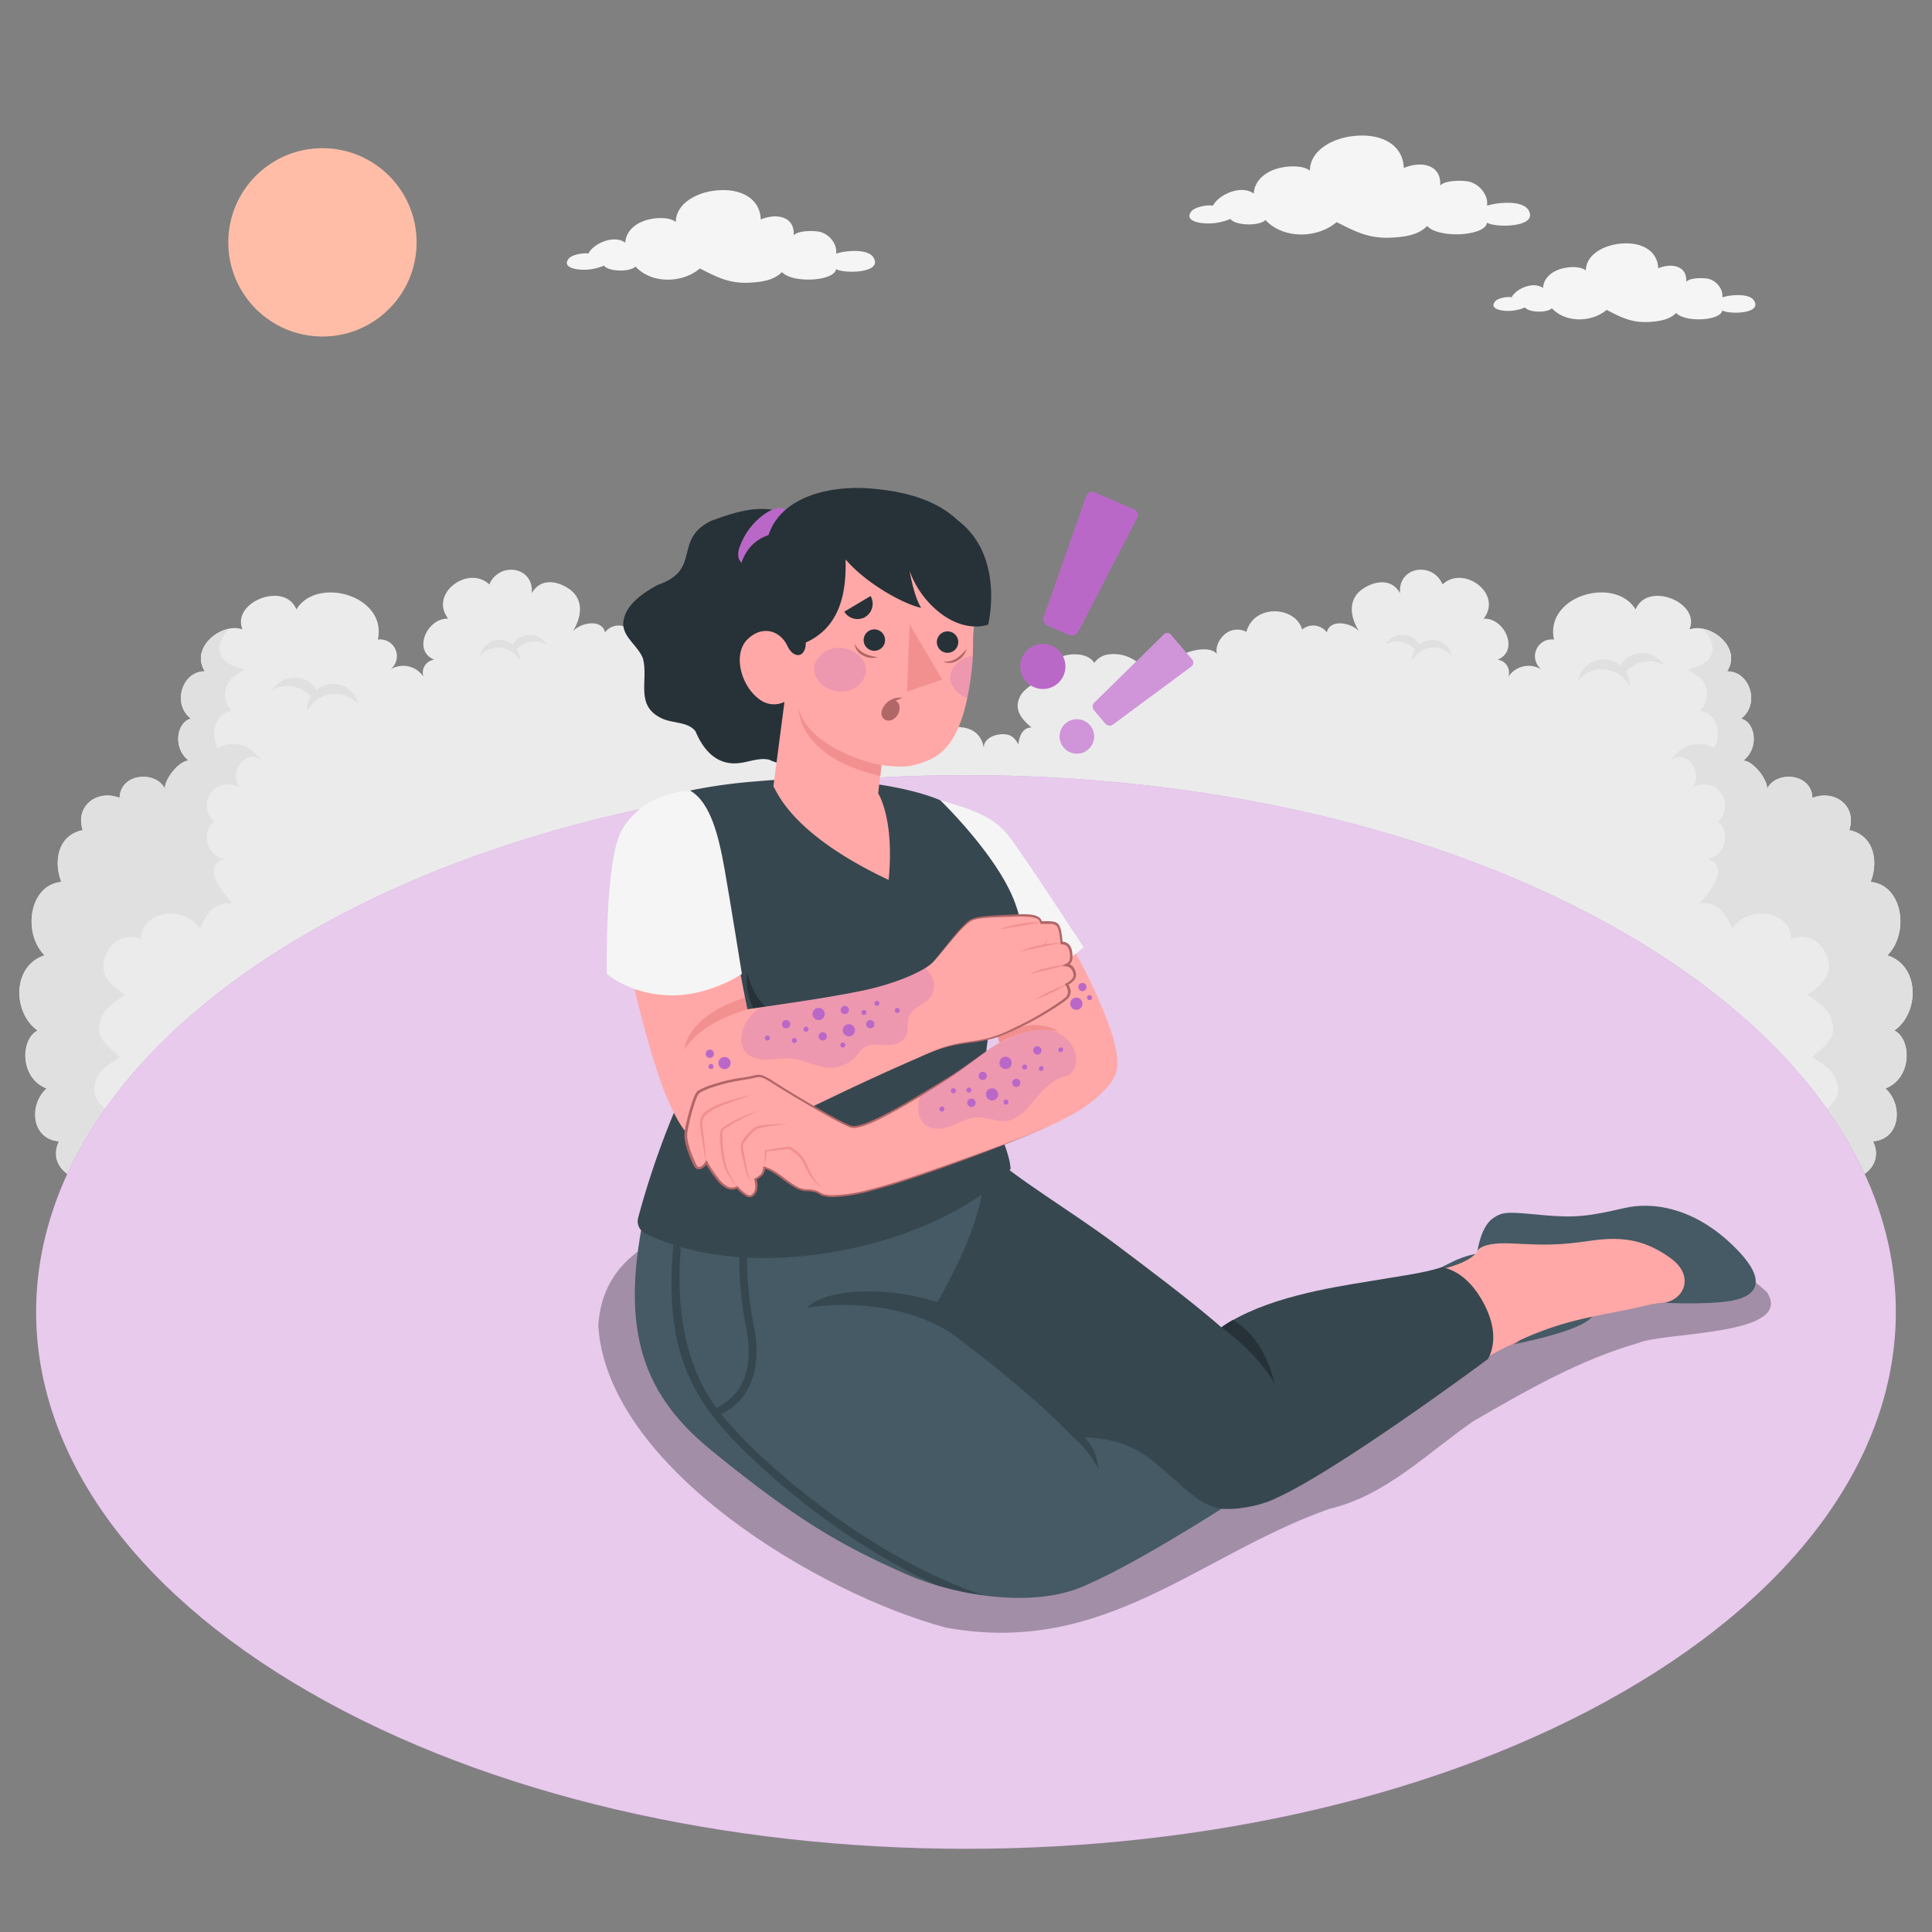 <svg xmlns="http://www.w3.org/2000/svg" viewBox="0 0 500 500"><rect x="0" y="0" width="500" height="500" fill="#808080" stroke="none"/><g id="freepik--Floor--inject-124"><g id="freepik--Shrubbery--inject-124"><g id="freepik--shrubbery--inject-124"><g id="freepik--shrubbery--inject-124"><path d="M490.28,266.71c6.58-4.69,6.53-16.85-1.83-19.46,5.77-5.78,4-18.24-4.34-19,2.05-5.11,1-12.11-5.53-13.4,2.08-6.26-3.72-10.61-9.53-8.36-.25-6.6-9.61-7-11.72-2.33.12-2.56-3.71-7.3-6.17-7.31,4.25-3.32,3.07-10-.57-10.86,5-3.75,2.3-12.32-3.61-12.24,4-6.25-4.49-12.77-9.75-10.85,3-7-10.92-12.61-13.93-5.17-5.32-8.76-23.57-3.6-21.13,7.79a4.34,4.34,0,0,0-3.23,7.74,6.3,6.3,0,0,0-8.57,1.87,3.36,3.36,0,0,0-2.8-4.4c5.78-2.35,1.73-10.94-3.61-10.61,5.05-6.48-5.19-14-10.63-8.87-2.53-6-11.57-4.69-11,2.28-2-3.63-5.94-3.38-9.18-1.43-4.46,2.68-3.86,7.45-1.41,11.32-1.85-2.21-7.5-3.43-8.36.23a4.42,4.42,0,0,0-6.38-.73c-1.67-6-12.41-6.78-14.44.61a5,5,0,0,0-4.82.07c-1.78,1-3.33,3.54-2.81,5.64-1.66-2-6.08-1.07-8.09-.2-3.56,1.54-3.26,4.32-4.3,7.39-2.38-1.44-4.23-1-6.53.59a7.46,7.46,0,0,0,0-3.39c-.42-1.54-2.07-2.7-3.44-3.35a9.85,9.85,0,0,0-6.22-.83,5.44,5.44,0,0,0-3.16,2.12c-2.83-4.71-15.39-1.36-11.05,4.39-2.73-.61-7,1.92-8.17,4.32-1.7,3.45.52,5.92,3,8-2.18-.06-3.19,2.09-3.42,4.41a5.12,5.12,0,0,0-1.72-2.11c-2.18-1.4-7.37-.17-7.21,3-.61-3.46-2.92-5.76-8.19-5.4-5.81.39-7.06,4.46-6.65,7.56-.58-2.06-1.85-5.61-4-7.17s-7.5-1.86-9.44.51c-.24-.15.27.11,0,0a12.41,12.41,0,0,0-2.12-7.22c-1.81-2.42-6.34-4.83-9.17-2.78,1.08-4.24.38-9.69-4.92-10.57-5.1-.85-12,6.26-13.23,10.81-.61-3.18-1.55-6.49-5-7.63a8,8,0,0,0-8.06,2.2c.53-2.64,1.86-5.64.43-8.18a5.06,5.06,0,0,0-6.87-2.18c-2-7.39-12.77-6.61-14.44-.61a4.42,4.42,0,0,0-6.38.73c-.86-3.66-6.51-2.44-8.36-.23,2.45-3.87,3-8.64-1.41-11.32-3.24-2-7.18-2.2-9.18,1.43.59-7-8.45-8.23-11-2.28-5.44-5.14-15.68,2.39-10.63,8.87-5.34-.33-9.39,8.26-3.61,10.61a3.36,3.36,0,0,0-2.8,4.4,6.3,6.3,0,0,0-8.57-1.87,4.34,4.34,0,0,0-3.23-7.74C100.27,154.12,82,149,76.7,157.72c-3-7.44-16.91-1.85-13.93,5.17-5.26-1.92-13.72,4.6-9.75,10.85-5.91-.08-8.56,8.49-3.61,12.24-3.64.89-4.82,7.54-.57,10.86-2.46,0-6.29,4.75-6.17,7.31-2.11-4.65-11.47-4.27-11.72,2.33-5.81-2.25-11.61,2.1-9.53,8.36-6.57,1.29-7.58,8.29-5.53,13.4-8.37.77-10.11,13.23-4.34,19C3.19,249.86,3.14,262,9.72,266.71c-4.36,2.08-4.79,12.2,2.31,15-4.62,4.13-4,13.07,3.21,13.68-3.66,7.55,6.56,13,13.31,8.9,1.64-.79,1.32-1,3-.12H468.43c1.7-.84,1.38-.67,3,.12,6.75,4.07,17-1.35,13.31-8.9,7.18-.61,7.83-9.55,3.21-13.68C495.07,278.91,494.64,268.79,490.28,266.71Z" style="fill:#ebebeb"></path><path d="M71.22,177.62a6.66,6.66,0,0,1,10.7.92,6.69,6.69,0,0,1,10.84,3.85A8,8,0,0,0,79.51,184a5.58,5.58,0,0,1,0-1.15,6.67,6.67,0,0,1,.9-2.58,5.92,5.92,0,0,0-.69-.73,8,8,0,0,0-9.22-1A5.9,5.9,0,0,1,71.22,177.62Z" style="fill:#e0e0e0"></path><path d="M140.91,166.07a5.17,5.17,0,0,0-7.3-.43,4.93,4.93,0,0,0-1,1.15,5.16,5.16,0,0,0-8.37,3,6.24,6.24,0,0,1,3.92-2.15,6.15,6.15,0,0,1,6.31,3.37,5.22,5.22,0,0,0,0-.88,5.42,5.42,0,0,0-.7-2,6.92,6.92,0,0,1,.53-.56,6.13,6.13,0,0,1,7.11-.74A4,4,0,0,0,140.91,166.07Z" style="fill:#e0e0e0"></path><path d="M11.55,247.25c-5.77-5.78-4-18.24,4.34-19-2.05-5.11-1-12.11,5.53-13.4-2.08-6.26,3.72-10.61,9.53-8.36.25-6.6,9.61-7,11.72-2.33-.12-2.56,3.71-7.3,6.17-7.31-4.25-3.32-3.07-10,.57-10.86-4.95-3.75-2.3-12.32,3.61-12.24-3.15-5,1.54-10.09,6.23-11-1.7,1.89-3.25,4.42-2,7,1.11,2.33,4.12,2.74,6.12,3.72-4.74,1.6-6.92,6.36-3.39,10.53-4.83.61-5.45,7-3.52,9.64,1.19-1,3.65-1.26,5.45-.92,2.43.46,3.73,1.68,5.91,4.12-4.3-3.32-8.66,3-5.93,6.77-2.18-.93-5.75-1.18-7.73,2.27a5.78,5.78,0,0,0,1.31,6.91c-1.71.66-2.22,3.59-1.78,5.2a5.45,5.45,0,0,0,4.47,4.35c-6.29,1.69-.26,9.15,2,11.42-5-.43-7,3.08-8.49,6.94.42-1.09-2.88-3.11-3.59-3.43a9.69,9.69,0,0,0-5.26-.72c-3.63.49-6.49,3-6.31,6.87,0-.94-3.64-1.47-5.74-.19a8.21,8.21,0,0,0-4,6.3c-.42,3.44,2.81,6.32,5.63,7.87-2.81,2-5.66,3.51-6.56,7.27-1.1,4.58,2.71,6.23,5.18,9-2.74,1.81-5.47,3-6.42,6.62-1.16,4.44,2.47,6.45,5.29,8.88-7.1.51-10.08,9.7-6.5,15a8,8,0,0,0,1.25,1.43c-6.06.65-12.28-4.08-9.3-10.23-7.18-.61-7.83-9.55-3.21-13.68-7.1-2.79-6.67-12.91-2.31-15C3.14,262,3.19,249.86,11.55,247.25Z" style="fill:#e0e0e0"></path><path d="M430,171.28a6.7,6.7,0,0,0-9.46-.56,6.42,6.42,0,0,0-1.23,1.49,6.69,6.69,0,0,0-10.85,3.84,8,8,0,0,1,13.25,1.58,5.49,5.49,0,0,0,0-1.14,6.66,6.66,0,0,0-.9-2.59,6.69,6.69,0,0,1,.69-.72,7.94,7.94,0,0,1,9.22-1A5.54,5.54,0,0,0,430,171.28Z" style="fill:#e0e0e0"></path><path d="M359.09,166.07a5.17,5.17,0,0,1,7.3-.43,4.93,4.93,0,0,1,.95,1.15,5.16,5.16,0,0,1,8.37,3,6.24,6.24,0,0,0-3.92-2.15,6.15,6.15,0,0,0-6.31,3.37,5.22,5.22,0,0,1,0-.88,5.42,5.42,0,0,1,.7-2,6.92,6.92,0,0,0-.53-.56,6.13,6.13,0,0,0-7.11-.74A4,4,0,0,1,359.09,166.07Z" style="fill:#e0e0e0"></path><path d="M488.45,247.25c5.77-5.78,4-18.24-4.34-19,2.05-5.11,1-12.11-5.53-13.4,2.08-6.26-3.72-10.61-9.53-8.36-.25-6.6-9.61-7-11.72-2.33.12-2.56-3.71-7.3-6.17-7.31,4.25-3.32,3.07-10-.57-10.86,5-3.75,2.3-12.32-3.61-12.24,3.15-5-1.54-10.09-6.23-11,1.7,1.89,3.25,4.42,2,7-1.11,2.33-4.12,2.74-6.12,3.72,4.74,1.6,6.92,6.36,3.39,10.53,4.83.61,5.45,7,3.52,9.64-1.19-1-3.65-1.26-5.45-.92-2.43.46-3.73,1.68-5.91,4.12,4.3-3.32,8.66,3,5.93,6.77,2.18-.93,5.75-1.18,7.73,2.27a5.78,5.78,0,0,1-1.31,6.91c1.71.66,2.22,3.59,1.78,5.2a5.45,5.45,0,0,1-4.47,4.35c6.29,1.69.26,9.15-1.95,11.42,5-.43,7,3.08,8.49,6.94-.42-1.09,2.88-3.11,3.59-3.43a9.69,9.69,0,0,1,5.26-.72c3.63.49,6.49,3,6.31,6.87,0-.94,3.64-1.47,5.74-.19a8.21,8.21,0,0,1,4,6.3c.42,3.44-2.81,6.32-5.63,7.87,2.81,2,5.66,3.51,6.56,7.27,1.1,4.58-2.71,6.23-5.18,9,2.74,1.81,5.47,3,6.42,6.62,1.16,4.44-2.47,6.45-5.29,8.88,7.1.51,10.08,9.7,6.5,15a8,8,0,0,1-1.25,1.43c6.06.65,12.28-4.08,9.3-10.23,7.18-.61,7.83-9.55,3.21-13.68,7.1-2.79,6.67-12.91,2.31-15C496.86,262,496.81,249.86,488.45,247.25Z" style="fill:#e0e0e0"></path></g></g></g><g id="freepik--Grass--inject-124"><path d="M79.85,437.79c-94-54.26-94-142.22,0-196.48s246.33-54.25,340.3,0,94,142.22,0,196.48S173.82,492,79.85,437.79Z" style="fill:#BA68C8"></path><path d="M79.85,437.79c-94-54.26-94-142.22,0-196.48s246.33-54.25,340.3,0,94,142.22,0,196.48S173.82,492,79.85,437.79Z" style="fill:#fff;opacity:0.65"></path></g></g><g id="freepik--Sun--inject-124"><circle id="freepik--sun--inject-124" cx="83.45" cy="62.72" r="24.37" style="fill:#ffbda7"></circle></g><g id="freepik--Clouds--inject-124"><path id="freepik--Cloud--inject-124" d="M410.42,70c0-3.84,4.2-6.5,9-6.95,5.61-.53,9.59,2,9.72,6.39,3.67-1.51,7.54-.54,7.25,3.49.95-1.1,4.52-1.07,5.8-.76a5,5,0,0,1,3.2,2.72,3.69,3.69,0,0,1,.33,2.07c2.14-.7,7-1.13,8.22.83,2.17,3.49-6.48,3.6-8.23,2.55-.37,2.71-9.67,3.16-11.92.65-1.76,1.77-4.28,2.16-7,2.33-4.6.27-7.42-1.29-11-3.12-3.9,3.31-10.65,3.37-14.16-.42-.9.85-3.37,1.11-5.35.64-1.3-.31-1.6-.86-1.6-.86a11.27,11.27,0,0,1-2.38.71c-2.56.54-7.3,0-5.31-2.32.68-.79,3.16-1.28,4.21-1,1.12-2.19,5.58-4.26,8.14-2.41.1-2.65,2.53-4.73,5.94-5.25C406.37,69.06,409.11,68.91,410.42,70Z" style="fill:#f5f5f5"></path><path id="freepik--cloud--inject-124" d="M339,44.17c0-5,5.47-8.45,11.66-9,7.29-.68,12.46,2.57,12.64,8.31,4.77-2,9.79-.7,9.42,4.54,1.24-1.43,5.88-1.39,7.54-1a6.52,6.52,0,0,1,4.16,3.54,4.8,4.8,0,0,1,.43,2.68c2.78-.91,9.1-1.46,10.69,1.09,2.81,4.54-8.43,4.68-10.7,3.31-.48,3.53-12.57,4.11-15.49.85-2.29,2.3-5.57,2.81-9.12,3-6,.36-9.64-1.67-14.31-4-5.07,4.3-13.84,4.38-18.41-.54-1.17,1.1-4.38,1.44-7,.82-1.69-.4-2.08-1.12-2.08-1.12a14.27,14.27,0,0,1-3.1.93c-3.32.7-9.48,0-6.9-3,.88-1,4.11-1.66,5.48-1.35,1.45-2.84,7.25-5.54,10.58-3.13.13-3.45,3.28-6.14,7.71-6.83C333.71,43,337.27,42.76,339,44.17Z" style="fill:#f5f5f5"></path><path id="freepik--cloud--inject-124" d="M174.9,57.46c0-4.52,4.95-7.65,10.55-8.18,6.6-.62,11.28,2.32,11.43,7.52,4.32-1.78,8.87-.64,8.52,4.1,1.13-1.29,5.33-1.25,6.83-.89a5.87,5.87,0,0,1,3.76,3.2,4.31,4.31,0,0,1,.39,2.43c2.52-.83,8.24-1.33,9.67,1,2.54,4.1-7.63,4.23-9.68,3-.44,3.2-11.37,3.72-14,.77-2.06,2.09-5,2.54-8.24,2.74-5.41.32-8.73-1.51-13-3.67-4.58,3.89-12.52,4-16.65-.49-1.06,1-4,1.3-6.29.75-1.53-.37-1.88-1-1.88-1a13.82,13.82,0,0,1-2.81.85c-3,.62-8.58,0-6.24-2.74.8-.92,3.72-1.5,5-1.22,1.31-2.57,6.56-5,9.57-2.83.12-3.12,3-5.56,7-6.18C170.14,56.36,173.37,56.18,174.9,57.46Z" style="fill:#f5f5f5"></path></g><g id="freepik--shadow--inject-124"><path id="freepik--shadow--inject-124" d="M154.83,343c2.25,36.89,57.54,69.59,90,78.23,41,7.47,65-18.58,99.09-30.7,14.76-3.48,25.37-14.42,37.38-22.73,13.54-7.85,27.56-15.89,42.65-20.22,6.61-2.94,40.8-1.8,33.29-13.22C412.08,293.49,362.86,370,313.42,354.7c-11.49-4.28-21.23-12.4-31.31-19.19-8.31-8.6-18.44-15.45-30.53-17C225.28,314.76,157.34,304.49,154.83,343Z" style="opacity:0.3"></path></g><g id="freepik--Character--inject-124"><g id="freepik--character--inject-124"><g id="freepik--Bottom--inject-124"><path d="M407,343.32l-.43.18a74.69,74.69,0,0,1-9.71,3.12c-3,.74-5.95,1.22-8.75,2.69-13.87,7.28-23.14,9.1-39.33,25.18,0,0-16.55-18-18.1-19.62,0,0,10.81-4.39,11-9.16a11.61,11.61,0,0,1,3.59-7.87c2.05-1.74,5-2.41,9.06-3.13a67.44,67.44,0,0,0,10.44-2.27,28,28,0,0,0,5-2.28A39.87,39.87,0,0,1,383.23,325a28.57,28.57,0,0,1,11.07.77,38.66,38.66,0,0,1,6.37,2.11c1.64.7,4,1.45,4.91,3.13a3.93,3.93,0,0,0,.39.73,2.89,2.89,0,0,0,1.63.74,6.89,6.89,0,0,1,3.4,1.9,4.78,4.78,0,0,1,1.32,3.61,5.41,5.41,0,0,1-2.08,3.52A12.93,12.93,0,0,1,407,343.32Z" style="fill:#f28f8f"></path><path d="M391.56,347.93c4.95-2.07,6-8.71-1.08-11.57s-13-2.77-21.13.57-11.45,4.05-19.6,5.66-8.25,4.05-8.25,4.05-.74-6.32,1.86-9.22c2.1-2.34,3.41-2.51,12.07-3.84s11.93-2.69,20.26-6.94c6.64-3.38,17-4.42,28.92,2.21,15,8.34,7.05,13,3.4,14.5C401.86,346,391.56,347.93,391.56,347.93Z" style="fill:#455a64"></path><path d="M256,298.43c6.4,6.25,21.69,15.29,32.81,23.65,18.53,13.94,36.05,27.13,43.3,38.53,6.29,9.89,10.85,27.29-11.71,29.77-12.85,1.42-42.26-8-54.95-15.77L237,349.9Z" style="fill:#37474f"></path><path d="M446.72,336.42l-.45.06a72.09,72.09,0,0,1-10.17.67c-3.09,0-6.07-.25-9.15.49-15.22,3.7-24.66,3.21-44.26,14.88,0,0-11.7-21.46-12.8-23.43,0,0,11.55-1.63,12.9-6.21a11.6,11.6,0,0,1,5.4-6.76c2.4-1.2,5.4-1.14,9.55-.84a67.93,67.93,0,0,0,10.67.33,28.52,28.52,0,0,0,5.43-1,39.7,39.7,0,0,1,14.29-1.72,28.53,28.53,0,0,1,10.55,3.43,38.45,38.45,0,0,1,5.67,3.59c1.42,1.08,3.56,2.39,4,4.23a3.62,3.62,0,0,0,.21.8,2.81,2.81,0,0,0,1.4,1.12,7,7,0,0,1,2.84,2.67,4.78,4.78,0,0,1,.39,3.82,5.32,5.32,0,0,1-2.87,2.91A12.68,12.68,0,0,1,446.72,336.42Z" style="fill:#ffa8a7"></path><path d="M430.65,337.15c5.3-.81,7.94-7,1.76-11.49s-11.94-5.85-20.64-4.58-12.08,1.15-20.39.73-9,1.93-9,1.93.82-6.31,4.05-8.49c2.6-1.77,3.91-1.61,12.63-.8s12.23.29,21.35-1.81c7.26-1.67,17.57-.16,27.51,9.16,12.51,11.73,3.7,14.29-.22,14.9C441.12,337.73,430.65,337.15,430.65,337.15Z" style="fill:#455a64"></path><path d="M327.66,388.79c14.58-5.19,57.44-37.09,57.44-37.09,2.75-5.14.94-11.06-1.84-15.7-4.64-7.77-10.22-8-10.22-8-5.23,1.62-10.05,2.11-23.09,4.32-10.94,1.85-28.39,5.3-37.41,14.16S327.66,388.79,327.66,388.79Z" style="fill:#37474f"></path><path d="M316.12,343.49c10.46,7.81,13.75,14.71,13.75,14.71s-2.08-11.53-10.79-16.59A29.21,29.21,0,0,0,316.12,343.49Z" style="fill:#263238"></path><path d="M167.15,312.24c-6.58,29.89-2.11,47.53,16.64,62.86,23.11,18.91,34.42,25,50.05,32,16.47,7.35,39,9.16,50.09,1.42,10.27-7.19,4.34-17.86,2.74-23.63-3.9-14.16-46.22-44.07-46.22-44.07,8.72-15.27,14.21-26.73,14.63-40.25Z" style="fill:#455a64"></path><path d="M279.5,410.86c12.44-4.87,36.58-20.36,36.58-20.36-5.2-.95-8-4-14.06-9.31-7.19-6.36-11.77-9.22-24.33-9.31C277.69,371.88,269.37,414.83,279.5,410.86Z" style="fill:#455a64"></path><path d="M277.69,371.88a28.25,28.25,0,0,1,6.69,8.49c-.81-5-2-6.75-4.91-9.67Z" style="fill:#37474f"></path><path d="M248.88,347c-9.88-8.08-26.48-10.77-40-8.55,3.83-4.61,20.4-6.19,35-1A21.4,21.4,0,0,1,248.88,347Z" style="fill:#37474f"></path><path d="M175,315.79l2,.13c-3.08,21.16.19,37.29,8.41,48.42,9-4.28,9.15-13.85,7.6-21.25A90.16,90.16,0,0,1,191.51,320l2,.17A89.88,89.88,0,0,0,195,342.67c2.35,11.22-.61,19.43-8.32,23.32.91,1.14,1.86,2.29,2.9,3.43,10.1,11.15,36.07,33.77,64.94,43.43a79.21,79.21,0,0,1-12.34-2.7c-24.41-11.16-45.27-29.6-54.11-39.36C176,357.46,171.32,343.07,175,315.79Z" style="fill:#37474f"></path></g><g id="freepik--Top--inject-124"><path d="M206.37,137c12.74,10.43,3.36,8.77,8.23,19.77,1.46,2.62,3.86,4.66,5.09,7.39,2.73,6-1,13-6.42,16-1.7,1-3.69,1.88-4.47,3.69-1.18,2.74,1.13,5.79.89,8.76-.67,5.08-6.57,6.1-10.62,4-2.74-.65-5.52.75-8.32.93-5.55.39-8.84-3.71-10.78-8.32-1.87-2.39-5.54-2-8.37-3.15-7.47-3.27-3.72-9.82-5.18-15.59-1.15-3.15-4.72-5.2-5.11-8.53-.26-4.93,4.9-8.39,8.79-10.52,11.71-4,3.94-11.53,13.78-16.57,6.37-2.36,14.12-5,20.49-1.36C206,134.45,205,135.78,206.37,137Z" style="fill:#263238"></path><path d="M243.57,207.8c12.58,3.39,16,6.22,21,14.82S279.24,247,284,257.91c4.1,9.36,7,17.9,3.8,21.65s-28.29-8.37-28.29-8.37l-18.4-39.87Z" style="fill:#ffa8a7"></path><path d="M258.14,268.14l.55,1.71c5.95-3.37,13.34-3.94,17.19-1.66C271.61,264.63,265.45,264,258.14,268.14Z" style="fill:#f28f8f"></path><path d="M243.37,207.13c7.73,2.1,13.82,4.21,17.66,9.17s19.41,28.85,19.41,28.85S267,257.62,248.88,256.73L242,238.2Z" style="fill:#f5f5f5"></path><g id="freepik--top--inject-124"><g id="freepik--Chest--inject-124"><path d="M256.84,262.5c10.44-12.47,8.08-22.74,5.85-28.83-4.45-12.2-19.32-26.54-19.32-26.54S236.85,204,223,202.44a132.73,132.73,0,0,0-27.32-.22,136.44,136.44,0,0,0-20,3c4.24,7,6.38,17.84,5,25.06-3.15,17.2-6.42,20.77-6.42,20.77s2,17.93,2.55,22.39a34.46,34.46,0,0,1-2.57,14.95,219.2,219.2,0,0,0-9.1,26.82A3.5,3.5,0,0,0,167,319.2c29.82,14.72,78.32,1.78,94.54-16.66-.24-5.36-5.73-14.88-6.16-20.63C254.83,275.13,254.82,272.43,256.84,262.5Z" style="fill:#37474f"></path><path d="M230.64,263.92s-7.75,7.44-21.78,3.17-15.43-15.47-15.43-15.47-2.67,13.81,14.1,18.86C224.05,275.45,230.64,263.92,230.64,263.92Z" style="fill:#263238"></path></g></g><path d="M278.06,251.7a2.39,2.39,0,0,0-2.18-1.95c1.27-.54,1.5-1.31,1.31-3.08s-1-2.62-2.44-2.62c0,0-.23-3.4-.86-4.44s-2.54-.85-4.43-.85c-.29-1.54-2.21-2-6.7-1.78s-8.72.18-11,1-6.93,7.29-10.14,10.85c-2.39,2.67-10.57,5.94-18.36,7.54s-15,2.69-29.86,4.83c-2.13-10.88-5.83-30.65-7.12-36.27-3.6-15.72-10.67-19.69-10.67-19.69-6.84,1.35-13.69,5.91-15.41,12.49s0,17.78,2.24,29.76,7,29.11,10,36.22,5.67,10.94,7.91,11.26,8.42.2,18.43-3.59S216,283.18,237.06,274c5.06-2.22,7.5-3.44,14.11-4.3s8.68-2.15,13.16-4.27,11.14-6.4,11.87-7.3.72-2-.18-3.31C278.33,253.6,278.28,252.52,278.06,251.7Z" style="fill:#ffa8a7"></path><path d="M241.07,257.67a5.29,5.29,0,0,0-.35-5.65,7.56,7.56,0,0,0-1.32-1.45c-3.59,2.23-10,4.55-16.16,5.82-7.08,1.46-13.68,2.49-26,4.28a9.62,9.62,0,0,0-5.38,7.92,5.65,5.65,0,0,0,.52,2.85c1,1.94,3.4,2.73,5.58,2.78s4.36-.47,6.53-.29c3.62.29,7,2.44,10.57,2.39a9,9,0,0,0,6.59-3.06,9,9,0,0,1,2.49-2.5,4.76,4.76,0,0,1,1.83-.38c1.54-.06,3.09.19,4.63,0a4.75,4.75,0,0,0,3.85-2.21c.79-1.57.19-3.53.85-5.16C236.28,260.57,239.64,259.93,241.07,257.67Z" style="fill:#BA68C8;opacity:0.25"></path><path d="M193.38,261.22c-13.38,4-16.23,10.5-16.23,10.5s.17-8.61,15.64-13.53Z" style="fill:#f28f8f"></path><path d="M237.06,274c1.76-.8,3.51-1.62,5.31-2.32a32.6,32.6,0,0,1,5.57-1.62c1.89-.4,3.82-.58,5.71-.94a29.14,29.14,0,0,0,5.51-1.57c1.77-.73,3.48-1.63,5.22-2.46s3.4-1.78,5.06-2.76,3.28-2,4.85-3.1c.4-.27.78-.56,1.15-.85a4.41,4.41,0,0,0,.49-.43,2.18,2.18,0,0,0,.33-.54,2.49,2.49,0,0,0-.51-2.4l-.22-.3.34-.18a5.54,5.54,0,0,0,1.39-1,1.6,1.6,0,0,0,.55-1.34,3,3,0,0,0-.6-1.45,2,2,0,0,0-1.36-.65L274.5,250l1.25-.52a1.62,1.62,0,0,0,1.09-1.1,5.36,5.36,0,0,0,0-1.79,3,3,0,0,0-.61-1.6,1.92,1.92,0,0,0-1.49-.58h-.3l0-.3c-.05-.75-.14-1.52-.25-2.26a6.41,6.41,0,0,0-.59-2.08,2.36,2.36,0,0,0-1.84-.66c-.74,0-1.51,0-2.29,0h-.25l0-.24A1.64,1.64,0,0,0,268,237.6a7.89,7.89,0,0,0-2-.35,33.85,33.85,0,0,0-4.15,0c-2.79.12-5.59.09-8.33.48a8,8,0,0,0-2,.53,7.21,7.21,0,0,0-1.63,1.2,41.09,41.09,0,0,0-2.88,3c-1.83,2.1-3.58,4.28-5.46,6.34,1.83-2.11,3.51-4.33,5.3-6.48a36,36,0,0,1,2.82-3.11,7.24,7.24,0,0,1,1.69-1.3,8.14,8.14,0,0,1,2.06-.58c2.79-.45,5.59-.45,8.37-.62a36.8,36.8,0,0,1,4.21-.08,8.28,8.28,0,0,1,2.13.37,3,3,0,0,1,1,.59,2,2,0,0,1,.58,1.07l-.3-.24c.77,0,1.53-.05,2.33,0a6.34,6.34,0,0,1,1.2.18,2,2,0,0,1,1.12.74,7,7,0,0,1,.69,2.33c.12.77.21,1.54.27,2.32l-.32-.3a2.54,2.54,0,0,1,2,.79,3.6,3.6,0,0,1,.78,1.94,5.84,5.84,0,0,1,0,2,2.08,2.08,0,0,1-.55,1,3,3,0,0,1-.92.58l-.1-.65a2.64,2.64,0,0,1,1.81.87,3.61,3.61,0,0,1,.76,1.83,2.25,2.25,0,0,1-.75,1.88,6.19,6.19,0,0,1-1.56,1.07l.11-.48A4.29,4.29,0,0,1,277,256a2.58,2.58,0,0,1-.11,1.62,2.75,2.75,0,0,1-.43.69,4.65,4.65,0,0,1-.58.53c-.39.3-.79.59-1.19.86-1.6,1.11-3.24,2.12-4.91,3.1a83.76,83.76,0,0,1-10.4,5.15,28.14,28.14,0,0,1-5.62,1.52c-1.92.33-3.84.5-5.73.84a32.65,32.65,0,0,0-5.57,1.47C240.61,272.43,238.84,273.21,237.06,274Z" style="fill:#b16668"></path><path d="M258.69,240.45c.87-.31,1.75-.55,2.63-.77s1.78-.4,2.68-.57,1.81-.28,2.72-.34a14.75,14.75,0,0,1,2.74,0c-.9.12-1.8.25-2.69.4l-2.68.46-2.69.44C260.5,240.2,259.6,240.35,258.69,240.45Z" style="fill:#f28f8f"></path><path d="M263.78,246.28a20.91,20.91,0,0,1,2.65-.95c.9-.28,1.81-.49,2.73-.68s1.84-.35,2.78-.46a15.53,15.53,0,0,1,2.81-.14c-.47.07-.92.15-1.38.25l-1.37.28-2.74.57Z" style="fill:#f28f8f"></path><path d="M271,242.94a3,3,0,0,1-.38.9,2.63,2.63,0,0,1-.73.72c-.17.12.07.47.24.31a3,3,0,0,0,.63-.87,2.53,2.53,0,0,0,.29-1S271,242.9,271,242.94Z" style="fill:#f28f8f"></path><path d="M266.43,252.05a25.25,25.25,0,0,1,4.63-1.57,22.38,22.38,0,0,1,4.82-.73c-.79.2-1.57.43-2.35.63l-2.35.6C269.61,251.36,268,251.73,266.43,252.05Z" style="fill:#f28f8f"></path><path d="M267.92,258.68a39.75,39.75,0,0,1,8.1-3.9,35.18,35.18,0,0,1-3.94,2.18A36.78,36.78,0,0,1,267.92,258.68Z" style="fill:#f28f8f"></path><path d="M178.6,204.6c-5.55.28-13,2.55-17.56,10s-4,37.43-4,37.43,5.92,5.31,16.23,5.57S192,252.05,192,252.05s-2.9-18.13-4.44-26.88S183.92,207.67,178.6,204.6Z" style="fill:#f5f5f5"></path><g id="freepik--Head--inject-124"><path d="M198.28,132.76a17.6,17.6,0,0,0-6.81,8.68,5,5,0,0,0-.32,3,3.68,3.68,0,0,0,3.59,2.39,7.3,7.3,0,0,0,4.22-1.7,15.14,15.14,0,0,0,5.48-8.07c.41-1.47.52-3.89-.83-5C202,130.79,199.7,131.83,198.28,132.76Z" style="fill:#BA68C8"></path><path d="M252.2,161.73c4.32-7,2.52-17.41-.73-22.62-4.69-7.54-13.06-11.68-26.41-12.71-10.15-.79-22.83,2-26.17,12.06-10,3.41-8.49,16.81-6.77,22.61,3.62,12.17,9.78,22.15,9.06,28.25Z" style="fill:#263238"></path><path d="M193.53,165.38c3.91-3.71,8.46-2.07,10.25,1.79s5.61,3,4.59-2.64c2.61-.9,6-3.08,4.82-13.44-.22-2.65,1.22-7,3.91-8.92,4.5-3.19,12.38-1.47,16.38,3.56,6.73-4.38,10.75-4.59,15-.4,2.06,2,5.26,7.41,3.69,16.4-.6,2.71-.09,6.19-.66,11.31-2.12,19.37-7.94,22.81-13.42,24.53-3.28,1-5,1.05-10,.44l-.81,7.33s4.26,6.51,2.7,22.38c-24.78-11.66-28.7-22.41-29.82-24.21l2.86-21.86a6.18,6.18,0,0,1-6.59-.75C191.61,177.31,189.61,169.09,193.53,165.38Z" style="fill:#ffa8a7"></path><polygon points="235.42 161.57 234.73 178.99 243.81 175.86 235.42 161.57" style="fill:#f28f8f"></polygon><path d="M228.12,198c-6.18-1-19.08-5.89-21.41-14.49,0,0-.16,5.94,7,11.34,5.61,4.25,14.11,5.95,14.11,5.95Z" style="fill:#f28f8f"></path><path d="M229,166.2a2.77,2.77,0,1,1-2.16-3.26A2.78,2.78,0,0,1,229,166.2Z" style="fill:#263238"></path><path d="M247.84,167.09a2.77,2.77,0,1,1-1.7-3.53A2.76,2.76,0,0,1,247.84,167.09Z" style="fill:#263238"></path><path d="M247.69,155.58a4,4,0,0,0-5.06,2.38l7.44,2.69A4,4,0,0,0,247.69,155.58Z" style="fill:#263238"></path><path d="M223.93,159.67a4,4,0,0,0,1.37-5.42l-6.79,4.05A4,4,0,0,0,223.93,159.67Z" style="fill:#263238"></path><path d="M227.05,170.07a18.13,18.13,0,0,1-1.94-.43,7.42,7.42,0,0,1-1.65-.67,5.19,5.19,0,0,1-1.13-.84c-.15-.15-.31-.3-.45-.46a10.71,10.71,0,0,1-.59-.9c0-.05-.08,0-.08.07a3.74,3.74,0,0,0,2,2.73,5.56,5.56,0,0,0,1.67.64,6.59,6.59,0,0,0,2.17-.07S227.08,170.07,227.05,170.07Z" style="fill:#b16668"></path><path d="M250.14,168c-.41.49-.92,1-1.37,1.44a6.85,6.85,0,0,1-1.43,1.07,5,5,0,0,1-1.29.54l-.63.14a7.6,7.6,0,0,1-1.07,0c-.07,0,0,.1,0,.12a3.77,3.77,0,0,0,3.36-.3,6,6,0,0,0,1.41-1.1,6.78,6.78,0,0,0,1.05-1.9S250.16,167.92,250.14,168Z" style="fill:#b16668"></path><path d="M248,134.76l-29.5-3.24c-20.79,5.66-16.27,32.1-12.45,35.68,12.4-3.69,12.92-15.59,12.79-22.42,5.38,6.28,14.93,11.53,19.57,12.54-1.89-2.86-3-9.55-3-9.55a24.21,24.21,0,0,0,8.22,11.12c6.83,5,12.11,2.74,12.11,2.74S260.13,144.1,248,134.76Z" style="fill:#263238"></path><path d="M228.31,183.61c-.92,2.44,1.69,3.89,3.44,2.07,1.15-1,1.66-3.47.05-4.33a8.69,8.69,0,0,1,1.48-.61c.05,0,.06-.06.08-.14a4,4,0,0,0-1.9.15A4.88,4.88,0,0,0,228.31,183.61Z" style="fill:#b16668"></path></g><path d="M256.48,271.19c-9.57,6.92-8.58,6.44-17.83,12.07s-16,8.91-18.24,8.42-15.68-8.48-20.5-11.58c-3.9-2.52-3.12-1.46-7.92-.81s-10.07,2.47-11.26,3.39-2.91,8-3.25,10.49,1.55,6.78,2.38,8.46,2.47.09,2.89-.74c2.63,4.37,5.15,7.93,8,6.44a10.55,10.55,0,0,0,2.85,2.28c1.13.39,2.84-1.16,1.86-4.38,1.39-.79,2.13-1.14,2.32-3.05a10.84,10.84,0,0,1,3.24,1.58c2.16,1.39,5.08,4.25,7.58,4.27,3.76,0,3.08,1.22,5.57,1.48s6,0,15.06-2.54,35.14-12.13,42.57-15.65,10-5.36,12.82-8,4.25-4.58,3.5-6C285.49,272.25,273.72,259.85,256.48,271.19Z" style="fill:#ffa8a7"></path><path d="M276.49,278.35c4.79-4,.34-11-4.94-11.74-12.56-.91-22.72,11.66-33.36,16.93-1.08,3-.83,7.07,2.62,8.28,4.16,1.44,7.91-2.47,12-2.66,2.72-.13,5.39,1.34,8.09.91C267.55,288.11,268.84,279.79,276.49,278.35Z" style="fill:#BA68C8;opacity:0.25"></path><path d="M256.48,271.19c-3.69,2.68-7.27,5.5-11.08,8s-7.7,4.89-11.65,7.16c-2,1.14-4,2.23-6,3.23-1,.5-2.07,1-3.14,1.39a13,13,0,0,1-3.34.93,2.61,2.61,0,0,1-.92-.05,5.19,5.19,0,0,1-.84-.3c-.53-.22-1-.47-1.56-.73-1-.51-2-1-3-1.6-2-1.09-4-2.22-5.95-3.37s-3.93-2.32-5.87-3.5l-2.91-1.81a18,18,0,0,0-2.92-1.64c-1-.37-2.08.1-3.21.3s-2.28.37-3.38.57a43.31,43.31,0,0,0-6.56,1.71,16.47,16.47,0,0,0-3.05,1.34,3.08,3.08,0,0,0-.81,1.29c-.21.51-.4,1-.58,1.58a52.72,52.72,0,0,0-1.68,6.57,7.16,7.16,0,0,0-.19,1.63,8.27,8.27,0,0,0,.21,1.63,21.62,21.62,0,0,0,1,3.21c.21.52.42,1.05.65,1.56l.35.77a4.34,4.34,0,0,0,.36.69c.26.36.66.34,1.1.07a3.19,3.19,0,0,0,1-1.1l.28-.51.29.49a35.61,35.61,0,0,0,3.12,4.59,7.25,7.25,0,0,0,2,1.73,2.44,2.44,0,0,0,2.4,0l.2-.11.17.18a14.57,14.57,0,0,0,1.67,1.57,4.85,4.85,0,0,0,.92.58.93.93,0,0,0,.87,0,2.25,2.25,0,0,0,1-1.73,5.35,5.35,0,0,0-.24-2.2l-.06-.22.19-.11a5.88,5.88,0,0,0,1.58-1.09,3.06,3.06,0,0,0,.61-1.73l0-.33.29.08c3.37,1,5.62,3.66,8.46,5.18a5.68,5.68,0,0,0,2.23.69,9.75,9.75,0,0,1,2.5.29c.87.23,1.52.83,2.25,1a9.29,9.29,0,0,0,2.38.26,41.07,41.07,0,0,0,9.67-1.55c3.19-.79,6.33-1.75,9.46-2.78,6.24-2.06,12.45-4.26,18.64-6.5s12.36-4.53,18.38-7.2c-6,2.74-12.15,5.07-18.3,7.42s-12.35,4.57-18.6,6.65c-3.13,1.05-6.28,2-9.48,2.83a42.35,42.35,0,0,1-9.78,1.61,10.33,10.33,0,0,1-2.51-.28c-.87-.24-1.49-.83-2.24-1a9.42,9.42,0,0,0-2.39-.27,6.08,6.08,0,0,1-2.45-.74,35.8,35.8,0,0,1-4.11-2.8,18.3,18.3,0,0,0-2-1.33,9.19,9.19,0,0,0-2.17-1l.33-.25a3.65,3.65,0,0,1-.73,2,6.25,6.25,0,0,1-1.73,1.23l.14-.33a6,6,0,0,1,.26,2.43,2.79,2.79,0,0,1-1.28,2.18,1.56,1.56,0,0,1-1.38.07,5.59,5.59,0,0,1-1.06-.66,15.07,15.07,0,0,1-1.75-1.63l.36.06a3,3,0,0,1-1.49.38,3.29,3.29,0,0,1-1.48-.38,8,8,0,0,1-2.22-1.88,34.8,34.8,0,0,1-3.2-4.67l.57,0a3.56,3.56,0,0,1-1.27,1.37,1.76,1.76,0,0,1-1,.31,1.3,1.3,0,0,1-1-.53,3.93,3.93,0,0,1-.45-.81l-.36-.78c-.23-.53-.46-1.06-.66-1.6a20.76,20.76,0,0,1-1-3.31,9.31,9.31,0,0,1-.22-1.76,9.12,9.12,0,0,1,.2-1.76,56,56,0,0,1,1.74-6.65c.18-.55.38-1.09.61-1.63.11-.26.24-.53.38-.79a3.42,3.42,0,0,1,.26-.4,1.39,1.39,0,0,1,.38-.35,16.64,16.64,0,0,1,3.2-1.4,45.2,45.2,0,0,1,6.66-1.71c1.14-.2,2.26-.32,3.36-.55l1.68-.36a3.42,3.42,0,0,1,1.82.09,17.46,17.46,0,0,1,3,1.71l2.89,1.81c1.94,1.19,3.9,2.36,5.86,3.52s3.93,2.29,5.92,3.4c1,.54,2,1.09,3,1.6.51.25,1,.5,1.53.72a2.78,2.78,0,0,0,1.55.33,13,13,0,0,0,3.23-.89c1.05-.41,2.09-.88,3.11-1.37,2.05-1,4.05-2.07,6-3.19s3.94-2.29,5.88-3.47,3.91-2.34,5.83-3.56C249.11,276.57,252.74,273.81,256.48,271.19Z" style="fill:#b16668"></path><path d="M194.42,283.4c-2,.73-4.1,1.39-6.11,2.15-1,.39-2,.77-3,1.25a11.09,11.09,0,0,0-2.62,1.68,3.41,3.41,0,0,0-.89,2.74c0,1,.26,2.11.38,3.19.22,2.16.41,4.32.53,6.48-.4-2.14-.72-4.27-1.05-6.4a28.07,28.07,0,0,1-.48-3.24,5.24,5.24,0,0,1,.14-1.71,3.55,3.55,0,0,1,.88-1.54,12.15,12.15,0,0,1,2.84-1.76,24.81,24.81,0,0,1,3.06-1.19C190.21,284.39,192.31,283.86,194.42,283.4Z" style="fill:#f28f8f"></path><path d="M196.77,287.36a59.52,59.52,0,0,0-6.1,2.86,28.05,28.05,0,0,0-2.84,1.75,5.26,5.26,0,0,0-.62.51c-.11.09-.11.17-.15.23l-.08.35a9.8,9.8,0,0,0,0,1.63,40.1,40.1,0,0,0,.85,6.63,11.78,11.78,0,0,0,1.3,3.05c.51,1,1.08,2,1.62,3-.67-.9-1.3-1.85-1.91-2.8a12.11,12.11,0,0,1-1.52-3.08,35.52,35.52,0,0,1-1-6.74,10.37,10.37,0,0,1,.07-1.75,4.52,4.52,0,0,1,.11-.47,1.29,1.29,0,0,1,.32-.46,5.84,5.84,0,0,1,.69-.56,20.94,20.94,0,0,1,3-1.71A35.46,35.46,0,0,1,196.77,287.36Z" style="fill:#f28f8f"></path><path d="M203.73,290.84c-2,.29-4.08.5-6.08.88-.5.1-1,.22-1.46.36a3,3,0,0,0-1.17.76,16,16,0,0,0-2,2.29l-.44.61c-.07.1-.14.2-.2.3a.53.53,0,0,0-.06.24,6.64,6.64,0,0,0,.1,1.45c.13,1,.35,2,.53,3s.39,2,.62,3a3.8,3.8,0,0,0,.51,1.39.71.71,0,0,0,.6.31,1.91,1.91,0,0,0,.71-.23,1.89,1.89,0,0,1-.7.33.83.83,0,0,1-.75-.3,4.14,4.14,0,0,1-.7-1.41c-.29-1-.54-2-.8-3s-.47-2-.64-3a8.4,8.4,0,0,1-.13-1.61,1.14,1.14,0,0,1,.14-.5c.07-.13.14-.24.21-.35s.29-.44.45-.65a16.5,16.5,0,0,1,2.09-2.34,3.63,3.63,0,0,1,1.41-.86,9.67,9.67,0,0,1,1.55-.31A47.3,47.3,0,0,1,203.73,290.84Z" style="fill:#f28f8f"></path><path d="M197.75,302.18c.15-1.45.17-2.91.22-4.36v-.17l.17,0c1-.16,2-.34,3-.49l3-.43.09,0,.08,0a8.77,8.77,0,0,1,2.9,2.12,11,11,0,0,1,1.83,3.06,21.06,21.06,0,0,0,1.58,3.06,8.45,8.45,0,0,0,2.37,2.47,7.74,7.74,0,0,1-2.67-2.26,22.07,22.07,0,0,1-1.8-3,10.24,10.24,0,0,0-1.78-2.86,9.67,9.67,0,0,0-2.68-2l.17,0-3,.37c-1,.13-2,.22-3,.33l.18-.2c-.06.73-.14,1.46-.25,2.18A19.53,19.53,0,0,1,197.75,302.18Z" style="fill:#f28f8f"></path><g id="freepik--Bump--inject-124"><path d="M213.55,168.64c-8.08,5.67,2.81,14.06,8.8,8.53C228,171.59,219,165.16,213.55,168.64Z" style="fill:#BA68C8;opacity:0.25"></path><path d="M251.78,169.78a6.46,6.46,0,0,0-3,1c-5.2,3.65-2.54,8.43,1.62,9.89.46-2.21.86-4.72,1.17-7.59C251.67,171.87,251.74,170.79,251.78,169.78Z" style="fill:#BA68C8;opacity:0.25"></path><path d="M252.1,286.26a1.06,1.06,0,0,0,.17-1.5,1.07,1.07,0,1,0-1.67,1.33A1.06,1.06,0,0,0,252.1,286.26Z" style="fill:#BA68C8"></path><path d="M255,279.28a1.07,1.07,0,1,0-1.5-.17A1.07,1.07,0,0,0,255,279.28Z" style="fill:#BA68C8"></path><path d="M263.67,281.08a1.07,1.07,0,1,0-1.5-.17A1.07,1.07,0,0,0,263.67,281.08Z" style="fill:#BA68C8"></path><path d="M265.66,276.59a.65.65,0,0,0-.81-1,.65.65,0,1,0,.81,1Z" style="fill:#BA68C8"></path><path d="M260.75,285.73a.64.64,0,0,0,.1-.91.65.65,0,0,0-.91-.11.66.66,0,0,0-.1.92A.65.65,0,0,0,260.75,285.73Z" style="fill:#BA68C8"></path><path d="M247.14,282.79a.65.65,0,1,0-.91-.1A.65.65,0,0,0,247.14,282.79Z" style="fill:#BA68C8"></path><path d="M244.17,287.53a.66.66,0,0,0,.1-.92.65.65,0,0,0-.91-.1.64.64,0,0,0-.1.91A.65.65,0,0,0,244.17,287.53Z" style="fill:#BA68C8"></path><path d="M274.89,272.15a.65.65,0,0,0,.1-.91.65.65,0,0,0-1,.81A.65.65,0,0,0,274.89,272.15Z" style="fill:#BA68C8"></path><path d="M282.39,258.7a.66.66,0,0,0,.1-.92.65.65,0,0,0-.91-.1.64.64,0,0,0-.1.91A.65.65,0,0,0,282.39,258.7Z" style="fill:#BA68C8"></path><path d="M269.85,277a.65.65,0,0,0,.1-.91.65.65,0,0,0-1,.81A.65.65,0,0,0,269.85,277Z" style="fill:#BA68C8"></path><path d="M251.23,282.55a.65.65,0,0,0-.81-1,.65.65,0,1,0,.81,1Z" style="fill:#BA68C8"></path><path d="M269.13,272.7A1.07,1.07,0,0,0,267.8,271a1.08,1.08,0,0,0-.17,1.5A1.06,1.06,0,0,0,269.13,272.7Z" style="fill:#BA68C8"></path><path d="M280.79,256.27a1.06,1.06,0,1,0-1.49-.17A1.05,1.05,0,0,0,280.79,256.27Z" style="fill:#BA68C8"></path><path d="M257.72,284.45a1.57,1.57,0,1,0-2.21-.25A1.57,1.57,0,0,0,257.72,284.45Z" style="fill:#BA68C8"></path><path d="M261.24,276.31a1.58,1.58,0,0,0-2-2.47,1.58,1.58,0,0,0,2,2.47Z" style="fill:#BA68C8"></path><path d="M279.54,261a1.58,1.58,0,1,0-2.22-.26A1.59,1.59,0,0,0,279.54,261Z" style="fill:#BA68C8"></path><path d="M225.22,266.13a1.07,1.07,0,1,1,1.07-1.07A1.06,1.06,0,0,1,225.22,266.13Z" style="fill:#BA68C8"></path><path d="M218.63,262.46a1.07,1.07,0,1,1,1.07-1.07A1.07,1.07,0,0,1,218.63,262.46Z" style="fill:#BA68C8"></path><path d="M212.94,269.28a1.07,1.07,0,1,1,1.06-1.07A1.07,1.07,0,0,1,212.94,269.28Z" style="fill:#BA68C8"></path><path d="M208.59,267a.65.65,0,1,1,.65-.65A.65.65,0,0,1,208.59,267Z" style="fill:#BA68C8"></path><path d="M218.12,271.1a.65.65,0,1,1,.65-.65A.65.65,0,0,1,218.12,271.1Z" style="fill:#BA68C8"></path><path d="M226.94,260.32a.65.65,0,1,1,.65-.65A.65.65,0,0,1,226.94,260.32Z" style="fill:#BA68C8"></path><path d="M232.21,262.18a.65.65,0,1,1,.65-.65A.65.65,0,0,1,232.21,262.18Z" style="fill:#BA68C8"></path><path d="M198.6,269.28a.65.65,0,1,1,.65-.65A.65.65,0,0,1,198.6,269.28Z" style="fill:#BA68C8"></path><path d="M184,276.66a.65.65,0,1,1,.65-.64A.64.64,0,0,1,184,276.66Z" style="fill:#BA68C8"></path><path d="M205.56,269.93a.65.65,0,1,1,.65-.65A.65.65,0,0,1,205.56,269.93Z" style="fill:#BA68C8"></path><path d="M223.59,262.68a.65.65,0,1,1,.65-.64A.65.65,0,0,1,223.59,262.68Z" style="fill:#BA68C8"></path><circle cx="203.45" cy="265.06" r="1.07" style="fill:#BA68C8"></circle><circle cx="183.71" cy="272.71" r="1.07" style="fill:#BA68C8"></circle><path d="M219.7,268.21a1.58,1.58,0,1,1,1.57-1.57A1.57,1.57,0,0,1,219.7,268.21Z" style="fill:#BA68C8"></path><path d="M211.87,264a1.58,1.58,0,1,1,1.57-1.57A1.57,1.57,0,0,1,211.87,264Z" style="fill:#BA68C8"></path><path d="M187.64,276.69a1.58,1.58,0,1,1,0-3.15,1.58,1.58,0,0,1,0,3.15Z" style="fill:#BA68C8"></path></g></g></g></g><g id="freepik--Symbols--inject-124"><g id="freepik--Exclamation--inject-124"><path d="M271.3,162l5.25,2.27a2,2,0,0,0,2.5-.75L294.32,134a1.64,1.64,0,0,0-.95-2.23l-9.94-4.3a1.61,1.61,0,0,0-2.25.75l-11.08,31.5A1.91,1.91,0,0,0,271.3,162Z" style="fill:#BA68C8"></path><path d="M267.56,177.82a5.83,5.83,0,1,0-3-7.67A5.79,5.79,0,0,0,267.56,177.82Z" style="fill:#BA68C8"></path><path d="M283.2,183.88,286,187.2a1.5,1.5,0,0,0,2,.33l20.36-15.08a1.25,1.25,0,0,0,.09-1.85l-5.36-6.28a1.22,1.22,0,0,0-1.79-.24l-18.17,17.86A1.45,1.45,0,0,0,283.2,183.88Z" style="fill:#BA68C8"></path><path d="M275.32,193.49a4.45,4.45,0,1,0,.49-6.28A4.42,4.42,0,0,0,275.32,193.49Z" style="fill:#BA68C8"></path><g style="opacity:0.3"><path d="M283.2,183.88,286,187.2a1.5,1.5,0,0,0,2,.33l20.36-15.08a1.25,1.25,0,0,0,.09-1.85l-5.36-6.28a1.22,1.22,0,0,0-1.79-.24l-18.17,17.86A1.45,1.45,0,0,0,283.2,183.88Z" style="fill:#fff"></path><path d="M275.32,193.49a4.45,4.45,0,1,0,.49-6.28A4.42,4.42,0,0,0,275.32,193.49Z" style="fill:#fff"></path></g></g></g></svg>